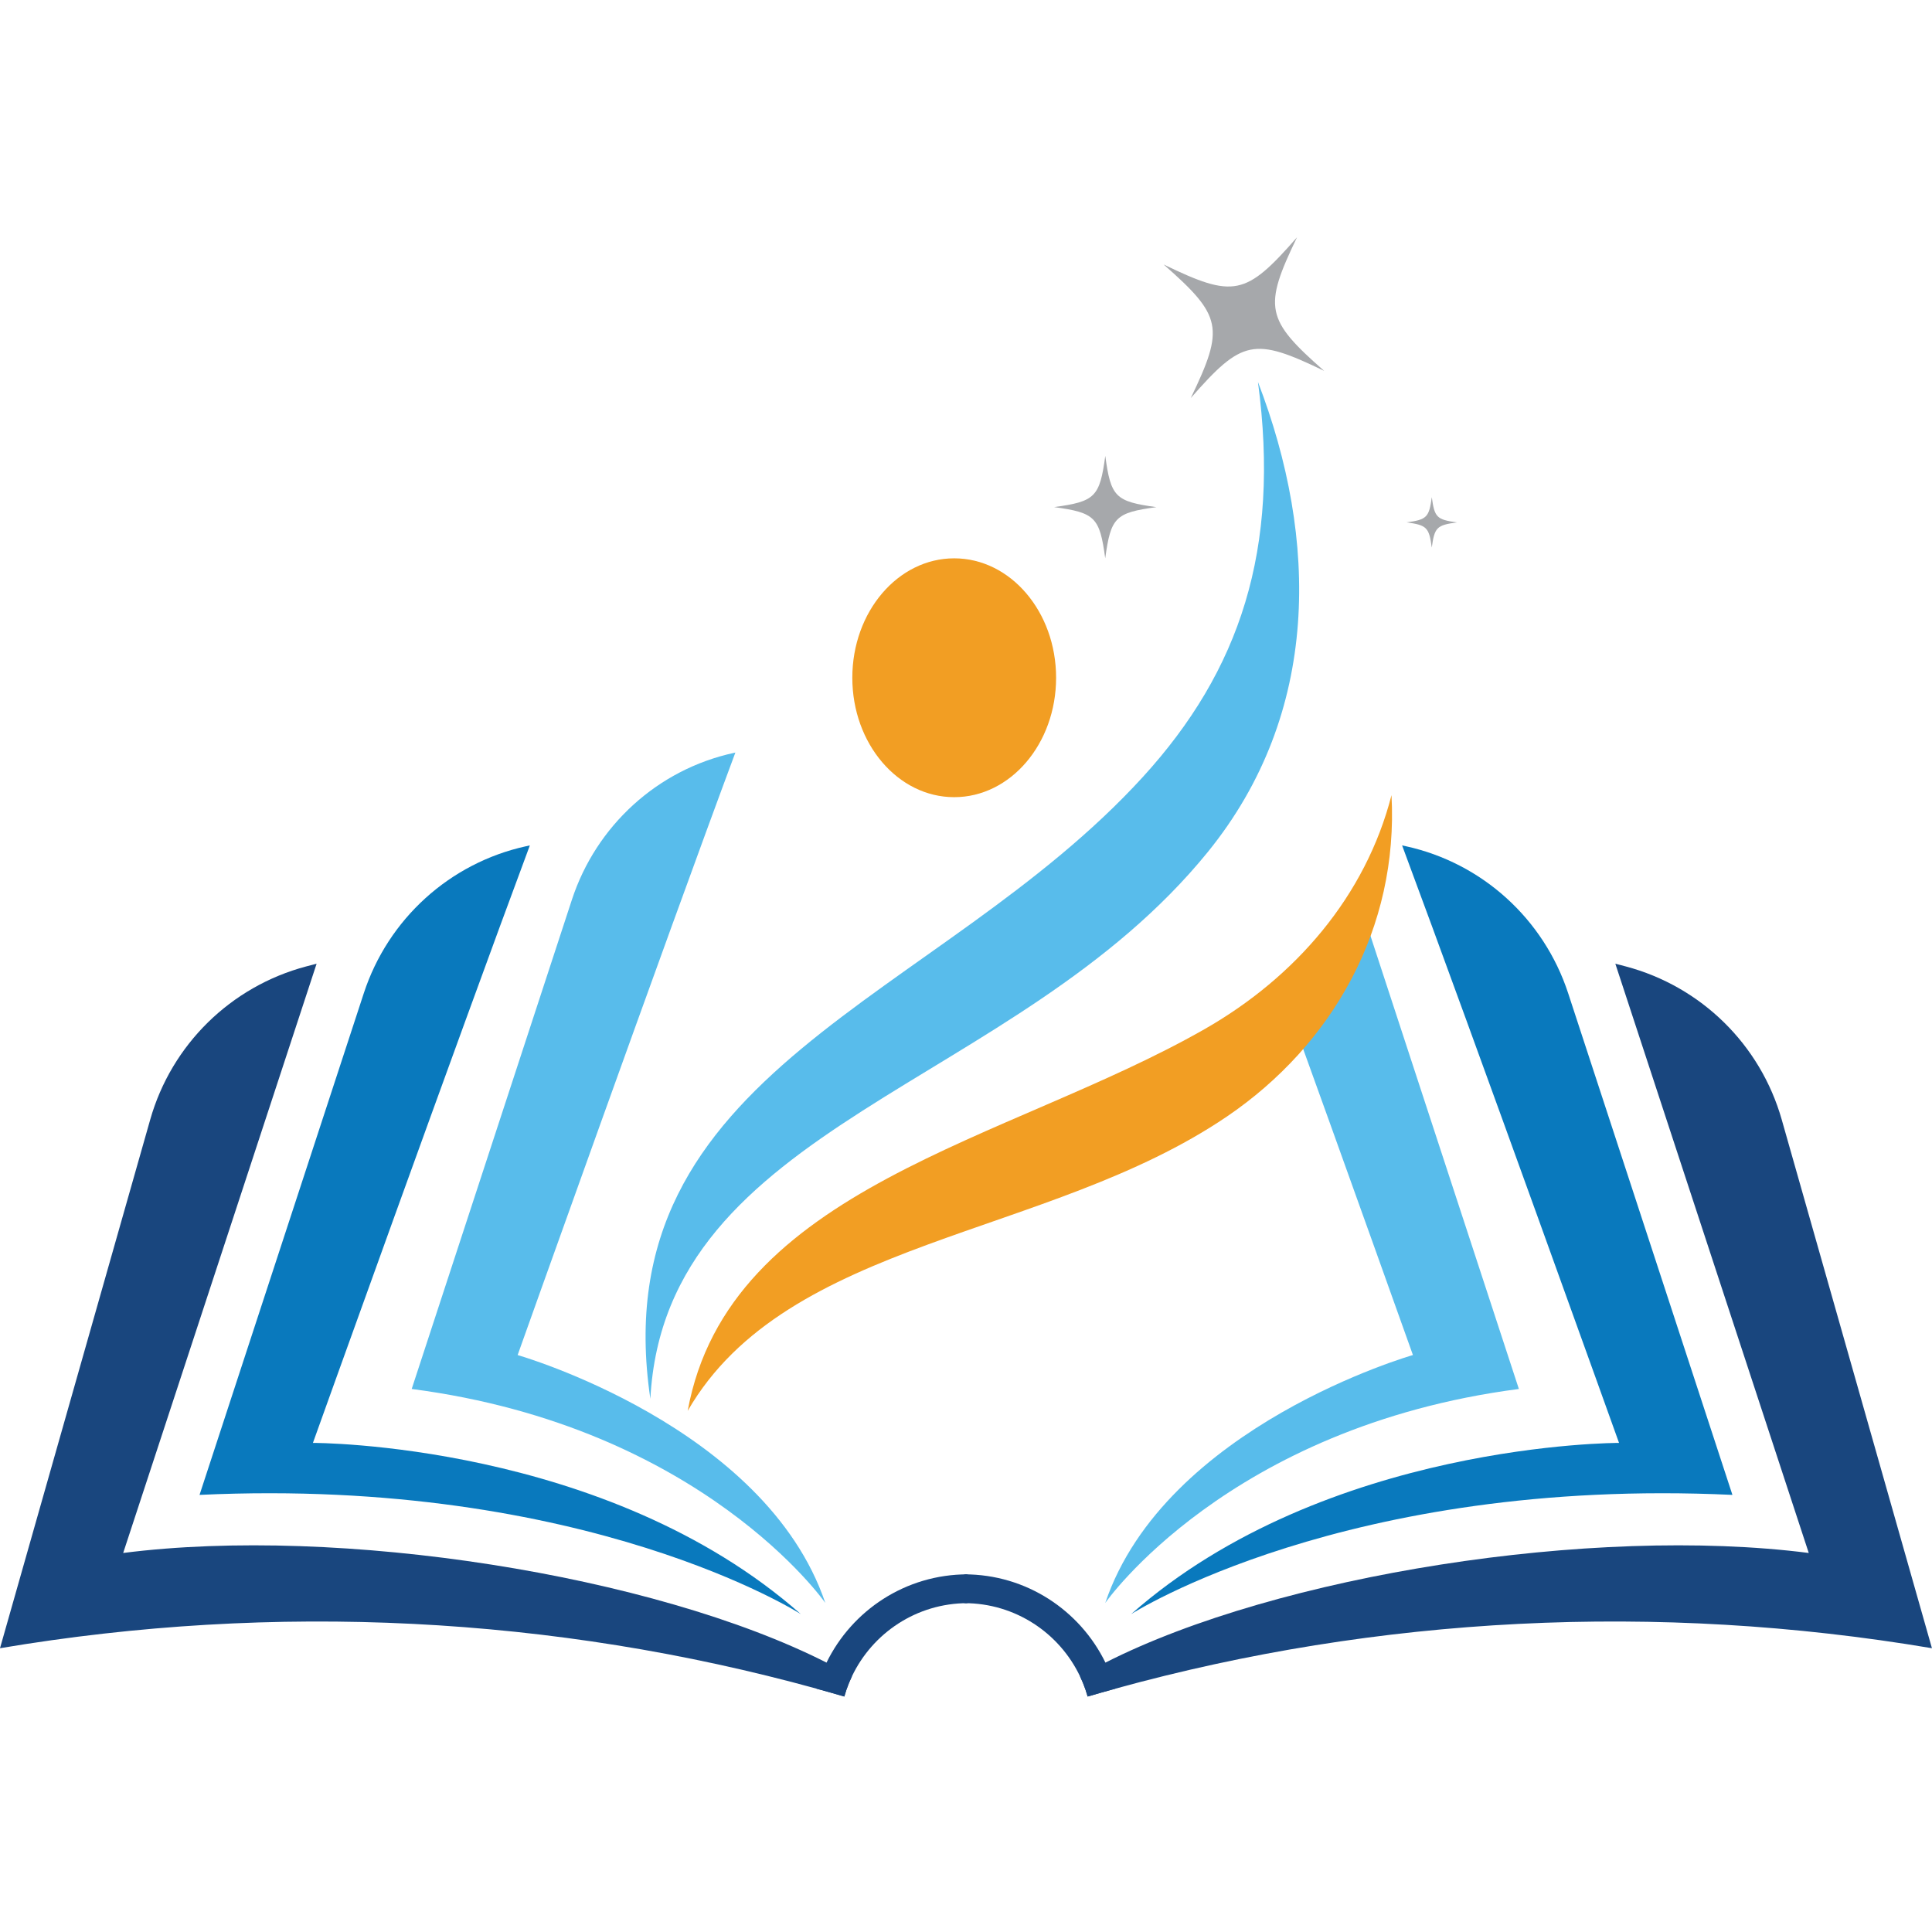 <svg xmlns="http://www.w3.org/2000/svg" xmlns:xlink="http://www.w3.org/1999/xlink" width="500" zoomAndPan="magnify" viewBox="0 0 375 375" height="500" preserveAspectRatio="xMidYMid meet" version="1.0"><defs><clipPath id="1c13db194b"><path d="M 0 187.035 L 165.484 187.035 L 165.484 329.297 L 0 329.297 Z M 0 187.035 " clip-rule="nonzero"/></clipPath><clipPath id="e3b7d72af8"><path d="M 158.426 305.391 L 188 305.391 L 188 329.297 L 158.426 329.297 Z M 158.426 305.391 " clip-rule="nonzero"/></clipPath><clipPath id="e8ceeaedbb"><path d="M 209.586 187.035 L 374.988 187.035 L 374.988 329.297 L 209.586 329.297 Z M 209.586 187.035 " clip-rule="nonzero"/></clipPath><clipPath id="7e34c3bfca"><path d="M 187.008 305.391 L 216.645 305.391 L 216.645 329.297 L 187.008 329.297 Z M 187.008 305.391 " clip-rule="nonzero"/></clipPath></defs><g clip-path="url(#1c13db194b)"><path fill="#19467e" d="M 164.312 327.922 C 164.258 327.902 164.219 327.891 164.195 327.883 C 164.215 327.895 164.254 327.914 164.305 327.938 C 164.152 328.387 164.008 328.844 163.879 329.297 C 162.082 328.77 160.293 328.262 158.492 327.77 C 107.508 313.715 53.426 310.91 0 319.918 C 9.719 285.715 19.438 251.52 29.156 217.316 C 33.297 202.746 44.812 191.461 59.438 187.582 C 60.109 187.402 60.781 187.227 61.453 187.055 C 48.938 225.18 36.426 263.305 23.91 301.43 C 65.852 296.074 126.941 305.703 160.426 322.711 C 162.148 323.582 163.793 324.477 165.355 325.387 C 164.957 326.207 164.609 327.051 164.312 327.922 " fill-opacity="1" fill-rule="nonzero"/></g><path fill="#0979bd" d="M 102.844 164.094 C 102.59 164.148 102.336 164.203 102.086 164.258 C 87.293 167.508 75.332 178.375 70.613 192.785 C 59.895 225.52 49.781 256.395 38.73 290.156 C 113.859 286.641 155.438 313.297 155.438 313.297 C 117.586 279.93 60.738 280.066 60.738 280.066 C 60.738 280.066 88.832 201.695 102.844 164.094 " fill-opacity="1" fill-rule="nonzero"/><path fill="#58bceb" d="M 142.734 146.074 C 142.648 146.094 142.559 146.109 142.473 146.129 C 127.672 149.336 115.719 160.242 111 174.652 C 100.555 206.559 90.688 236.676 79.91 269.598 C 136.391 276.953 160.191 311.125 160.191 311.125 C 148.516 276.73 100.473 263.016 100.473 263.016 C 100.473 263.016 129.008 182.918 142.734 146.074 " fill-opacity="1" fill-rule="nonzero"/><g clip-path="url(#e3b7d72af8)"><path fill="#19467e" d="M 187.816 305.578 C 175.785 305.578 165.375 312.566 160.426 322.711 C 159.957 323.668 159.535 324.66 159.168 325.676 C 158.922 326.363 158.699 327.062 158.492 327.77 C 160.293 328.262 162.082 328.77 163.879 329.297 C 164.008 328.844 164.152 328.387 164.305 327.938 L 164.312 327.922 C 164.609 327.051 164.957 326.207 165.355 325.387 C 169.348 316.984 177.906 311.172 187.816 311.172 L 187.816 305.578 " fill-opacity="1" fill-rule="nonzero"/></g><path fill="#58bceb" d="M 221.828 150.809 C 240.688 130.145 248.523 106.633 244.168 74.141 C 255.895 104.637 256.375 138.359 234.414 165.398 C 197.09 211.344 129.109 217.957 126.234 271.5 C 116.758 207.648 182.051 194.398 221.828 150.809 " fill-opacity="1" fill-rule="nonzero"/><path fill="#f29e23" d="M 165.434 131.551 C 165.434 144.355 174.289 154.73 185.211 154.73 C 196.133 154.73 204.988 144.355 204.988 131.551 C 204.988 118.75 196.133 108.371 185.211 108.371 C 174.289 108.371 165.434 118.75 165.434 131.551 " fill-opacity="1" fill-rule="nonzero"/><g clip-path="url(#e8ceeaedbb)"><path fill="#19467e" d="M 210.68 327.922 C 210.73 327.902 210.77 327.891 210.797 327.883 C 210.777 327.895 210.738 327.914 210.684 327.938 C 210.836 328.387 210.98 328.844 211.113 329.297 C 212.906 328.77 214.695 328.262 216.496 327.77 C 267.48 313.715 321.566 310.91 374.988 319.918 C 365.273 285.715 355.551 251.52 345.832 217.316 C 341.691 202.746 330.18 191.461 315.555 187.582 C 314.883 187.402 314.211 187.227 313.535 187.055 C 326.051 225.18 338.566 263.305 351.078 301.43 C 309.137 296.074 248.047 305.703 214.562 322.711 C 212.844 323.582 211.199 324.477 209.637 325.387 C 210.031 326.207 210.383 327.051 210.68 327.922 " fill-opacity="1" fill-rule="nonzero"/></g><path fill="#0979bd" d="M 272.148 164.094 C 272.402 164.148 272.652 164.203 272.906 164.258 C 287.699 167.508 299.66 178.375 304.379 192.785 C 315.098 225.52 325.207 256.395 336.262 290.156 C 261.129 286.641 219.555 313.297 219.555 313.297 C 257.406 279.93 314.254 280.066 314.254 280.066 C 314.254 280.066 286.16 201.695 272.148 164.094 " fill-opacity="1" fill-rule="nonzero"/><path fill="#58bceb" d="M 214.531 311.125 C 214.531 311.125 238.324 276.949 294.812 269.598 C 284.172 237.109 274.422 207.344 264.129 175.902 C 260.008 182.125 254.883 187.727 248.957 192.543 C 261.512 227.266 274.25 263.012 274.25 263.012 C 274.25 263.012 226.207 276.727 214.531 311.125 " fill-opacity="1" fill-rule="nonzero"/><g clip-path="url(#7e34c3bfca)"><path fill="#19467e" d="M 187.176 311.172 C 197.082 311.172 205.645 316.984 209.637 325.387 C 210.031 326.207 210.383 327.051 210.68 327.922 L 210.684 327.938 C 210.836 328.387 210.98 328.844 211.113 329.297 C 212.906 328.77 214.695 328.262 216.496 327.77 C 216.293 327.062 216.066 326.363 215.824 325.676 C 215.453 324.66 215.031 323.668 214.562 322.711 C 209.617 312.566 199.207 305.578 187.176 305.578 L 187.176 311.172 " fill-opacity="1" fill-rule="nonzero"/></g><path fill="#f29e23" d="M 233.777 199.773 C 251.516 189.66 265.082 173.863 270.09 154.34 C 271.48 180.109 258.691 202.77 238.113 216.738 C 203.352 240.328 152.797 240.395 133.48 273.848 C 141.414 230.438 195.652 221.52 233.777 199.773 " fill-opacity="1" fill-rule="nonzero"/><path fill="#a6a8ab" d="M 225.859 51.336 C 237.234 61.324 237.703 63.617 231.129 77.262 C 241.102 65.871 243.395 65.406 257.02 71.988 C 245.645 62 245.176 59.707 251.75 46.062 C 241.777 57.453 239.484 57.918 225.859 51.336 " fill-opacity="1" fill-rule="nonzero"/><path fill="#a6a8ab" d="M 273.023 101.391 C 276.941 101.93 277.375 102.359 277.906 106.285 C 278.441 102.359 278.871 101.93 282.793 101.398 C 278.871 100.859 278.441 100.426 277.91 96.504 C 277.375 100.426 276.941 100.859 273.023 101.391 " fill-opacity="1" fill-rule="nonzero"/><path fill="#a6a8ab" d="M 204.602 98.426 C 212.566 99.516 213.445 100.395 214.523 108.371 C 215.613 100.395 216.492 99.516 224.461 98.434 C 216.492 97.348 215.613 96.465 214.535 88.488 C 213.449 96.465 212.57 97.344 204.602 98.426 " fill-opacity="1" fill-rule="nonzero"/></svg>